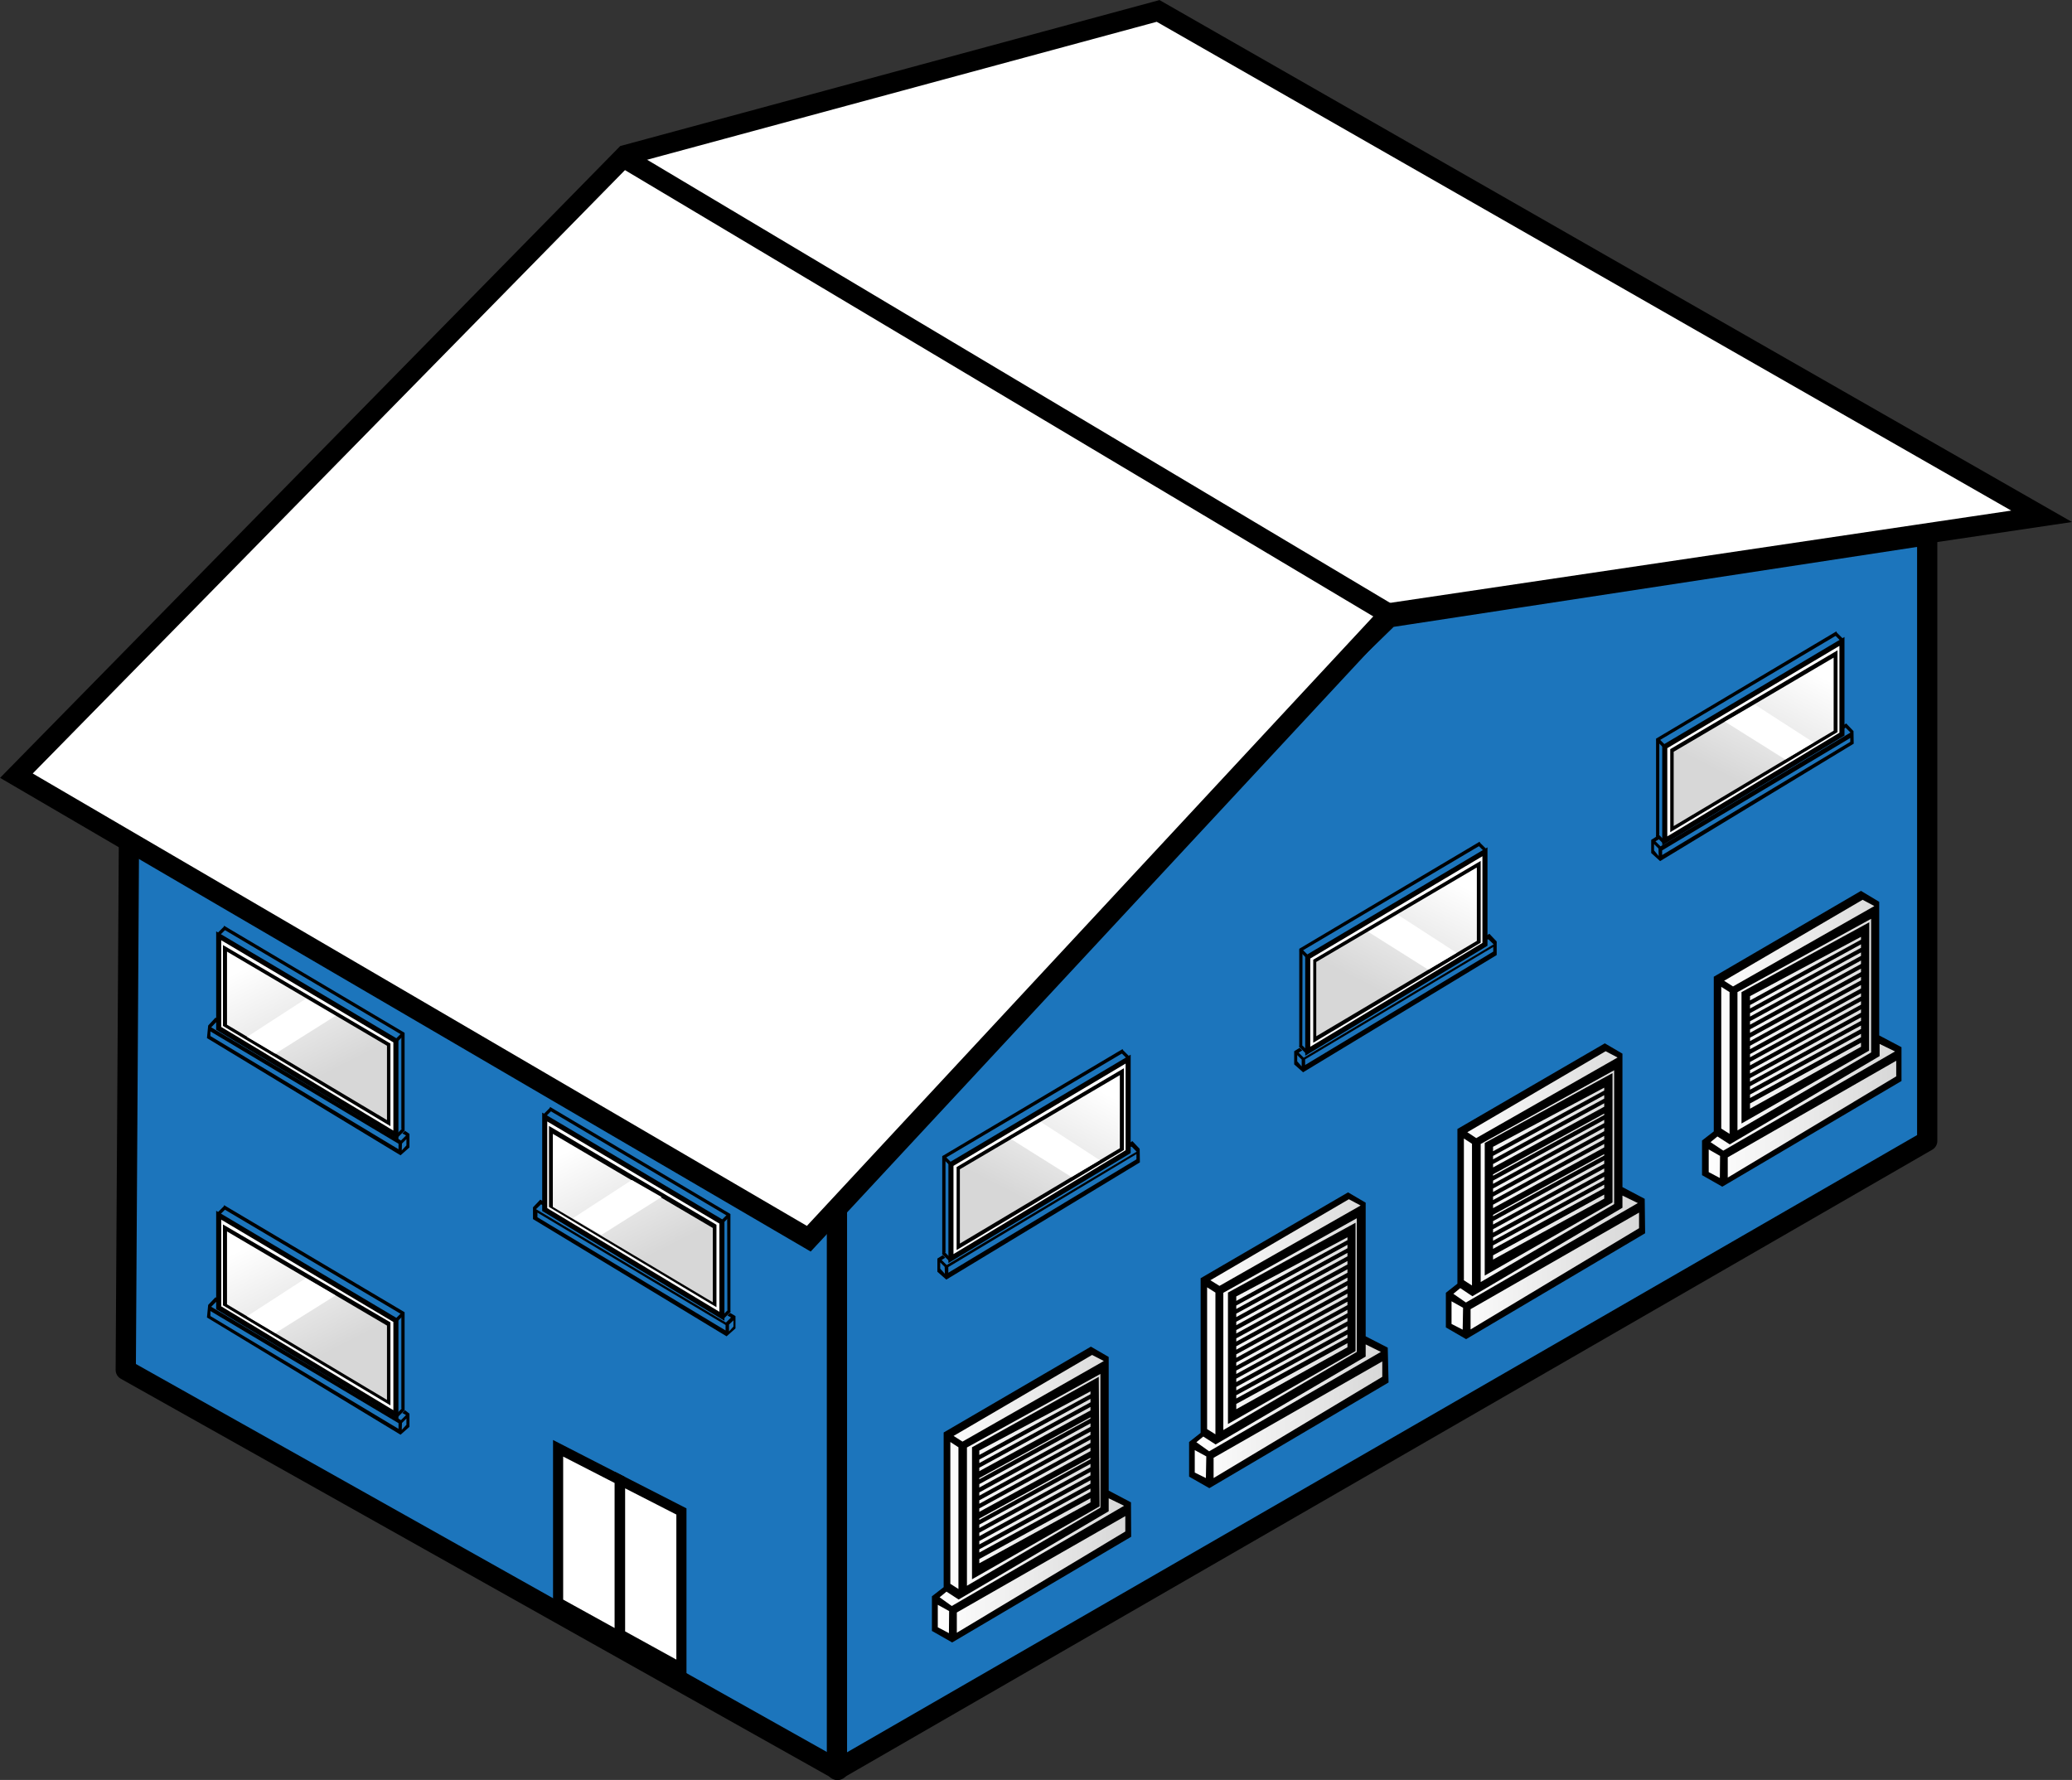 <svg xmlns="http://www.w3.org/2000/svg" xmlns:xlink="http://www.w3.org/1999/xlink" viewBox="0 0 102.32 87.91"><rect x="0" y="0" width="102.32" height="87.91" fill="#333333" stroke="none"/><defs><style>.cls-1{fill:#1c75bc;stroke-linejoin:round;}.cls-1,.cls-15,.cls-2,.cls-3{stroke:#000;}.cls-15,.cls-2,.cls-3,.cls-4{fill:#fff;}.cls-15,.cls-2,.cls-3{stroke-miterlimit:10;}.cls-2{stroke-width:0.5px;}.cls-3{stroke-width:0.25px;}.cls-5{fill:url(#New_Gradient_Swatch_3);}.cls-6{fill:url(#New_Gradient_Swatch_3-2);}.cls-7{fill:url(#New_Gradient_Swatch_3-3);}.cls-8{fill:url(#New_Gradient_Swatch_3-4);}.cls-9{fill:url(#New_Gradient_Swatch_3-5);}.cls-10{fill:url(#New_Gradient_Swatch_3-6);}.cls-11{fill:url(#New_Gradient_Swatch_3-7);}.cls-12{fill:url(#New_Gradient_Swatch_3-8);}.cls-13{fill:url(#New_Gradient_Swatch_3-9);}.cls-14{fill:url(#New_Gradient_Swatch_3-10);}</style><linearGradient id="New_Gradient_Swatch_3" x1="-1797.1" y1="53.33" x2="-1794.12" y2="59.14" gradientTransform="matrix(-1, 0, 0, 1, -1743.75, 0)" gradientUnits="userSpaceOnUse"><stop offset="0" stop-color="#fff"/><stop offset="1" stop-color="#d7d7d7"/></linearGradient><linearGradient id="New_Gradient_Swatch_3-2" x1="-1814.73" y1="43.09" x2="-1811.75" y2="48.9" xlink:href="#New_Gradient_Swatch_3"/><linearGradient id="New_Gradient_Swatch_3-3" x1="-458.09" y1="56.19" x2="-455.11" y2="61.99" gradientTransform="translate(487.34)" xlink:href="#New_Gradient_Swatch_3"/><linearGradient id="New_Gradient_Swatch_3-4" x1="-474.18" y1="47.24" x2="-471.2" y2="53.04" gradientTransform="translate(487.34)" xlink:href="#New_Gradient_Swatch_3"/><linearGradient id="New_Gradient_Swatch_3-5" x1="-474.18" y1="61.05" x2="-471.2" y2="66.85" gradientTransform="translate(487.34)" xlink:href="#New_Gradient_Swatch_3"/><linearGradient id="New_Gradient_Swatch_3-6" x1="-1832.35" y1="32.71" x2="-1829.37" y2="38.51" xlink:href="#New_Gradient_Swatch_3"/><linearGradient id="New_Gradient_Swatch_3-7" x1="46.1" y1="73.77" x2="55.74" y2="73.77" gradientTransform="matrix(1, 0, 0, 1, 0, 0)" xlink:href="#New_Gradient_Swatch_3"/><linearGradient id="New_Gradient_Swatch_3-8" x1="58.79" y1="66.13" x2="68.42" y2="66.13" gradientTransform="matrix(1, 0, 0, 1, 0, 0)" xlink:href="#New_Gradient_Swatch_3"/><linearGradient id="New_Gradient_Swatch_3-9" x1="71.47" y1="58.78" x2="81.1" y2="58.78" gradientTransform="matrix(1, 0, 0, 1, 0, 0)" xlink:href="#New_Gradient_Swatch_3"/><linearGradient id="New_Gradient_Swatch_3-10" x1="84.16" y1="51.29" x2="93.79" y2="51.29" gradientTransform="matrix(1, 0, 0, 1, 0, 0)" xlink:href="#New_Gradient_Swatch_3"/></defs><g id="Layer_2" data-name="Layer 2"><g id="Layer_1-2" data-name="Layer 1"><polygon class="cls-1" points="6.39 37.8 41.38 57.19 41.38 87.41 6.21 67.66 6.39 37.8"/><polygon class="cls-1" points="41.33 57 41.33 87.41 95.17 56.35 95.17 26.43 68.59 30.49 41.33 57"/><polygon class="cls-2" points="30.6 73.09 30.6 80.83 27.56 79.15 27.56 71.53 30.6 73.09"/><polygon class="cls-2" points="33.65 74.65 33.65 82.39 30.62 80.72 30.62 73.1 33.65 74.65"/><polygon class="cls-3" points="46.96 57.51 46.96 62.16 55.71 56.88 55.71 52.31 46.96 57.51"/><polygon class="cls-4" points="47.48 57.78 55.24 53.2 55.24 56.66 47.48 61.3 47.48 57.78"/><path d="M55,53.63v2.88l-7.26,4.35V57.92L55,53.63m.5-.87-8.26,4.88v4.1l8.26-4.94v-4Z"/><line class="cls-4" x1="46.6" y1="57.15" x2="46.96" y2="57.51"/><rect x="46.7" y="57.07" width="0.16" height="0.51" transform="translate(-26.84 49.88) rotate(-45.01)"/><rect x="46.68" y="61.8" width="0.16" height="0.51" transform="translate(-30.19 51.24) rotate(-45)"/><rect x="55.47" y="51.82" width="0.16" height="0.51" transform="translate(-20.55 54.53) rotate(-45)"/><polygon points="46.69 57.19 55.44 52.01 55.44 51.81 46.53 57.1 46.53 61.94 46.69 61.85 46.69 57.19"/><path d="M56.28,56.74l-.36-.38-.13.08v.2l.1,0,.24.24-9.38,5.6-.25-.25.18-.11-.12-.13-.27.17v.65l.44.39,9.56-5.79Zm-9.62,6.17-.23-.25v-.31l.22.22Zm9.46-5.65-9.29,5.6v-.28L56.12,57Z"/><path class="cls-5" d="M55.3,53.1v3.61l-7.9,4.71V57.75l7.9-4.65"/><polygon class="cls-4" points="54.31 57.3 51.41 55.42 49.93 56.26 52.91 58.13 54.31 57.3"/><polygon class="cls-3" points="64.58 47.27 64.58 51.92 73.33 46.64 73.33 42.07 64.58 47.27"/><polygon class="cls-4" points="65.1 47.54 72.87 42.96 72.87 46.41 65.1 51.06 65.1 47.54"/><path d="M72.62,43.39v2.88l-7.27,4.35V47.68l7.27-4.29m.5-.87L64.85,47.4v4.1l8.27-4.94v-4Z"/><line class="cls-4" x1="64.22" y1="46.91" x2="64.58" y2="47.27"/><rect x="64.32" y="46.83" width="0.16" height="0.51" transform="translate(-14.43 59.35) rotate(-45.01)"/><rect x="64.3" y="51.56" width="0.16" height="0.51" transform="translate(-17.78 60.7) rotate(-45)"/><rect x="73.1" y="41.58" width="0.16" height="0.51" transform="translate(-8.15 63.99) rotate(-45)"/><polygon points="64.32 46.95 73.07 41.77 73.07 41.57 64.16 46.86 64.16 51.7 64.31 51.61 64.32 46.95"/><path d="M73.91,46.5l-.36-.38-.14.08v.2l.1,0,.25.24-9.38,5.6-.25-.25.18-.11-.13-.13-.27.17v.65l.44.39,9.56-5.79Zm-9.63,6.17-.22-.25v-.31l.22.22ZM73.74,47l-9.29,5.6v-.28l9.29-5.55Z"/><path class="cls-6" d="M72.93,42.86v3.61L65,51.18V47.51l7.9-4.65"/><polygon class="cls-4" points="71.93 47.06 69.03 45.18 67.56 46.02 70.53 47.89 71.93 47.06"/><polygon class="cls-3" points="35.65 60.36 35.65 65.01 26.9 59.74 26.9 55.17 35.65 60.36"/><polygon class="cls-4" points="27.36 59.51 27.36 56.05 35.13 60.63 35.13 64.16 27.36 59.51"/><path d="M27.61,56.49l7.27,4.29v2.93l-7.27-4.34V56.49m-.5-.88v4l8.27,4.95V60.49l-8.27-4.88Z"/><line class="cls-4" x1="36.01" y1="60" x2="35.65" y2="60.36"/><rect x="35.57" y="60.1" width="0.51" height="0.16" transform="translate(-32.06 42.95) rotate(-44.99)"/><rect x="35.59" y="64.83" width="0.51" height="0.16" transform="translate(-35.4 44.36) rotate(-45)"/><rect x="26.8" y="54.85" width="0.51" height="0.16" transform="translate(-30.92 35.22) rotate(-45)"/><polygon points="35.91 60.05 27.16 54.86 27.16 54.67 36.07 59.96 36.07 64.8 35.92 64.7 35.91 60.05"/><path d="M26.32,60.21,35.88,66l.44-.39V65l-.27-.16-.13.13.18.1-.25.25-9.38-5.6.25-.24.1.06v-.21l-.14-.08-.36.38ZM36,65.42l.22-.21v.31l-.22.24Zm-9.46-5.53,9.29,5.55v.27l-9.29-5.59Z"/><path class="cls-7" d="M27.3,56l7.9,4.65v3.67l-7.9-4.71V56"/><polygon class="cls-4" points="28.3 60.16 31.2 58.28 32.67 59.12 29.7 60.99 28.3 60.16"/><polygon class="cls-3" points="19.55 51.41 19.55 56.06 10.8 50.79 10.8 46.22 19.55 51.41"/><polygon class="cls-4" points="11.26 50.56 11.26 47.1 19.03 51.69 19.03 55.21 11.26 50.56"/><path d="M11.51,47.54l7.27,4.29v2.93l-7.27-4.34V47.54m-.5-.87v4l8.27,4.95V51.54L11,46.67Z"/><line class="cls-4" x1="19.91" y1="51.05" x2="19.55" y2="51.41"/><rect x="19.48" y="51.15" width="0.51" height="0.16" transform="translate(-30.44 28.95) rotate(-44.99)"/><rect x="19.49" y="55.88" width="0.51" height="0.16" transform="translate(-33.79 30.36) rotate(-45)"/><rect x="10.7" y="45.9" width="0.51" height="0.16" transform="translate(-29.3 21.21) rotate(-45)"/><polygon points="19.82 51.1 11.06 45.91 11.06 45.72 19.98 51.01 19.98 55.85 19.82 55.75 19.82 51.1"/><path d="M10.22,51.27l9.56,5.79.44-.39V56L20,55.85l-.13.13.18.1-.25.25-9.37-5.59.24-.25.1.06v-.21l-.13-.08-.36.39Zm9.63,5.21.22-.22v.31l-.23.25Zm-9.46-5.54,9.29,5.55v.27l-9.29-5.59Z"/><path class="cls-8" d="M11.21,47l7.9,4.65v3.67l-7.9-4.71V47"/><polygon class="cls-4" points="12.2 51.21 15.1 49.33 16.57 50.17 13.6 52.04 12.2 51.21"/><polygon class="cls-3" points="19.55 65.22 19.55 69.87 10.8 64.59 10.8 60.02 19.55 65.22"/><polygon class="cls-4" points="11.26 64.37 11.26 60.91 19.03 65.49 19.03 69.01 11.26 64.37"/><path d="M11.51,61.35l7.27,4.28v2.94l-7.27-4.35V61.35m-.5-.88v4l8.27,4.94v-4.1L11,60.47Z"/><line class="cls-4" x1="19.91" y1="64.86" x2="19.55" y2="65.22"/><rect x="19.48" y="64.96" width="0.51" height="0.16" transform="translate(-40.2 32.99) rotate(-44.99)"/><rect x="19.49" y="69.69" width="0.51" height="0.16" transform="translate(-43.55 34.4) rotate(-45)"/><rect x="10.7" y="59.7" width="0.51" height="0.16" transform="translate(-39.06 25.26) rotate(-45)"/><polygon points="19.82 64.91 11.06 59.72 11.06 59.52 19.98 64.81 19.98 69.66 19.82 69.56 19.82 64.91"/><path d="M10.22,65.07l9.56,5.79.44-.39v-.65L20,69.65l-.13.14.18.1-.25.25-9.37-5.6.24-.24.1.06v-.21l-.13-.08-.36.38Zm9.63,5.21.22-.22v.31l-.23.25Zm-9.46-5.53,9.29,5.54v.28L10.39,65Z"/><path class="cls-9" d="M11.21,60.82l7.9,4.65v3.67l-7.9-4.72v-3.6"/><polygon class="cls-4" points="12.2 65.01 15.1 63.13 16.57 63.98 13.6 65.84 12.2 65.01"/><polygon class="cls-3" points="82.21 36.88 82.21 41.53 90.96 36.26 90.96 31.68 82.21 36.88"/><polygon class="cls-4" points="82.73 37.15 90.49 32.57 90.49 36.03 82.73 40.67 82.73 37.15"/><path d="M90.24,33v2.88L83,40.23V37.3L90.24,33m.5-.88L82.48,37v4.1l8.26-4.94v-4Z"/><line class="cls-4" x1="81.85" y1="36.52" x2="82.21" y2="36.88"/><rect x="81.95" y="36.45" width="0.16" height="0.51" transform="translate(-1.92 68.77) rotate(-45.01)"/><rect x="81.93" y="41.17" width="0.16" height="0.51" transform="translate(-5.28 70.12) rotate(-45)"/><rect x="90.72" y="31.19" width="0.16" height="0.51" transform="translate(4.36 73.42) rotate(-45)"/><polygon points="81.94 36.57 90.69 31.38 90.69 31.18 81.78 36.48 81.78 41.32 81.94 41.22 81.94 36.57"/><path d="M91.53,36.11l-.36-.38-.13.08V36l.1-.06.24.24L82,41.8l-.25-.25.18-.1-.12-.14-.27.17v.65l.44.4,9.56-5.8Zm-9.62,6.17L81.68,42v-.31l.22.22Zm9.46-5.64-9.29,5.59V42l9.29-5.55Z"/><path class="cls-10" d="M90.55,32.48v3.61l-7.9,4.71V37.13l7.9-4.65"/><polygon class="cls-4" points="89.56 36.67 86.66 34.8 85.18 35.64 88.16 37.51 89.56 36.67"/><path class="cls-11" d="M53.8,66.68l.84.43v6.63l1.1.55v1.55s-8.57,5-8.65,5-1-.35-1-.35V79l.63-.6,0-7.56Z"/><path d="M54.26,68,48,71.48V78l6.3-3.6Zm-.41,5.68-5.49,3v-.16l5.49-3Zm0-.4-5.49,3v-.17l5.49-3Zm0-.41-5.49,3v-.17l5.49-3Zm0-.4-5.49,3v-.17l5.49-3Zm0-.4-5.49,3V75l5.49-3Zm0-.4-5.49,3v-.17l5.49-3Zm0-.4-5.49,3v-.17l5.49-3Zm0-.4-5.49,3v-.16l5.49-3Zm0-.4-5.49,3v-.17l5.49-3Zm0-.41-5.49,3V73l5.49-3Zm0-.4-5.49,3v-.17l5.49-3Zm0-.4-5.49,3v-.17l5.49-3Zm0-.54v.14l-5.49,3v-.22Zm-5.49,8.49V77l5.49-3v.2Z"/><path d="M55.85,74.2l-1.1-.58,0-6.6-.88-.51-7.27,4.24v7.64l-.58.45,0,1.71,1,.57,8.84-5.22Zm-8.32-3-.44-.28,6.84-4,.58.3Zm6.81-3.34v6.6l-6.59,3.86V71.49ZM46.93,78.22v-7l.4.26v7l-.42-.27Zm-.07,2.44-.55-.29V79.26l.56.31Zm-.46-1.77.34-.28.6.39,7.41-4.36V74l.76.37L47,79.32Zm9.17-3.25-8.32,5v-1l8.32-4.76Z"/><path class="cls-12" d="M66.48,59l.85.43V66.1l1.09.55v1.56s-8.57,5-8.65,5-1-.36-1-.36V71.34l.63-.6-.06-7.55Z"/><path d="M66.94,60.39l-6.3,3.45v6.49l6.3-3.6Zm-.4,5.68-5.49,3v-.16l5.49-3Zm0-.4-5.49,3v-.17l5.49-3Zm0-.41-5.49,3v-.17l5.49-3Zm0-.4-5.49,3v-.17l5.49-3Zm0-.4-5.49,3v-.17l5.49-3Zm0-.4-5.49,3v-.17l5.49-3Zm0-.4-5.49,3v-.17l5.49-3Zm0-.4-5.49,3v-.16l5.49-3Zm0-.4-5.49,3v-.17l5.49-3Zm0-.41-5.49,3v-.17l5.49-3Zm0-.4-5.49,3v-.17l5.49-3Zm0-.4-5.49,3v-.17l5.49-3Zm0-.54v.14l-5.49,3v-.22ZM61.05,69.6v-.26l5.49-3v.2Z"/><path d="M68.53,66.56,67.44,66l0-6.6-.87-.51-7.28,4.24v7.64l-.57.45,0,1.71,1,.57,8.85-5.22Zm-8.31-3.05-.45-.28,6.84-4,.58.31ZM67,60.17v6.6l-6.59,3.86V63.85ZM59.61,70.58v-7l.41.26v7l-.43-.27ZM59.55,73,59,72.73V71.62l.57.31Zm-.47-1.77.34-.28.61.39L67.44,67v-.6l.75.37-8.48,4.91ZM68.26,68,59.93,73V72l8.33-4.76Z"/><path class="cls-13" d="M79.17,51.69l.84.44v6.63l1.09.54v1.56s-8.56,5-8.65,5-1-.36-1-.36V64l.63-.6,0-7.55Z"/><path d="M79.63,53l-6.31,3.45V63l6.31-3.61Zm-.41,5.68-5.49,3v-.17l5.49-3Zm0-.4-5.49,3v-.16l5.49-3Zm0-.4-5.49,3v-.17l5.49-3Zm0-.4-5.49,3v-.17l5.49-3Zm0-.41-5.49,3V60l5.49-3Zm0-.4-5.49,3v-.17l5.49-3Zm0-.4-5.49,3v-.17l5.49-3Zm0-.4-5.49,3v-.17l5.49-3Zm0-.4-5.49,3v-.16l5.49-3Zm0-.4-5.49,3V58l5.49-3Zm0-.41-5.49,3v-.17l5.49-3Zm0-.4-5.49,3v-.17l5.49-3Zm0-.54v.14l-5.49,3v-.22Zm-5.49,8.49V62l5.49-3v.2Z"/><path d="M81.22,59.21l-1.1-.58,0-6.59-.87-.51-7.28,4.23V63.4l-.57.45,0,1.71,1,.58,8.84-5.23Zm-8.32-3-.44-.29,6.83-4,.59.31Zm6.81-3.35v6.61l-6.59,3.85V56.5ZM72.29,63.23l0-7,.4.26v7l-.42-.27Zm-.06,2.44-.55-.28,0-1.12.57.32Zm-.46-1.77.34-.28.6.4,7.41-4.37v-.6l.76.37-8.49,4.91Zm9.17-3.24-8.32,5v-1l8.32-4.77Z"/><path class="cls-14" d="M91.85,44.2l.85.43v6.63l1.09.55v1.55s-8.57,5-8.65,5-1-.35-1-.35V56.5l.62-.6,0-7.56Z"/><path d="M92.31,45.55,86,49v6.49l6.3-3.6Zm-.41,5.68-5.48,3v-.17l5.48-3Zm0-.41-5.48,3v-.17l5.48-3Zm0-.4-5.48,3v-.17l5.48-3Zm0-.4-5.48,3v-.17l5.48-3Zm0-.4-5.48,3v-.17l5.48-3Zm0-.4-5.48,3v-.16l5.48-3Zm0-.4-5.48,3v-.17l5.48-3Zm0-.4-5.48,3v-.17l5.48-3Zm0-.41-5.48,3v-.17l5.48-3Zm0-.4-5.48,3v-.17l5.48-3Zm0-.4-5.48,3v-.17l5.48-3Zm0-.4-5.48,3v-.17l5.48-3Zm0-.54v.14l-5.48,3v-.21Zm-5.48,8.49V54.5l5.48-3v.2Z"/><path d="M93.9,51.72l-1.1-.58,0-6.6L91.9,44l-7.27,4.24v7.64l-.58.45,0,1.71,1,.57,8.85-5.22Zm-8.32-3-.44-.28,6.84-4,.58.31Zm6.82-3.34v6.6l-6.6,3.85V49ZM85,55.74v-7l.41.26V56L85,55.74Zm-.07,2.44-.55-.29V56.77l.56.32Zm-.46-1.77.34-.28.61.39,7.4-4.36v-.6l.76.37-8.48,4.9Zm9.17-3.25-8.32,5v-1l8.32-4.77Z"/><polygon class="cls-15" points="100.82 25.5 68.65 30.28 39.94 61.18 0.81 38.31 30.89 7.66 57.19 0.54 100.82 25.5"/><line class="cls-15" x1="68.7" y1="30.39" x2="30.83" y2="7.8"/></g></g></svg>